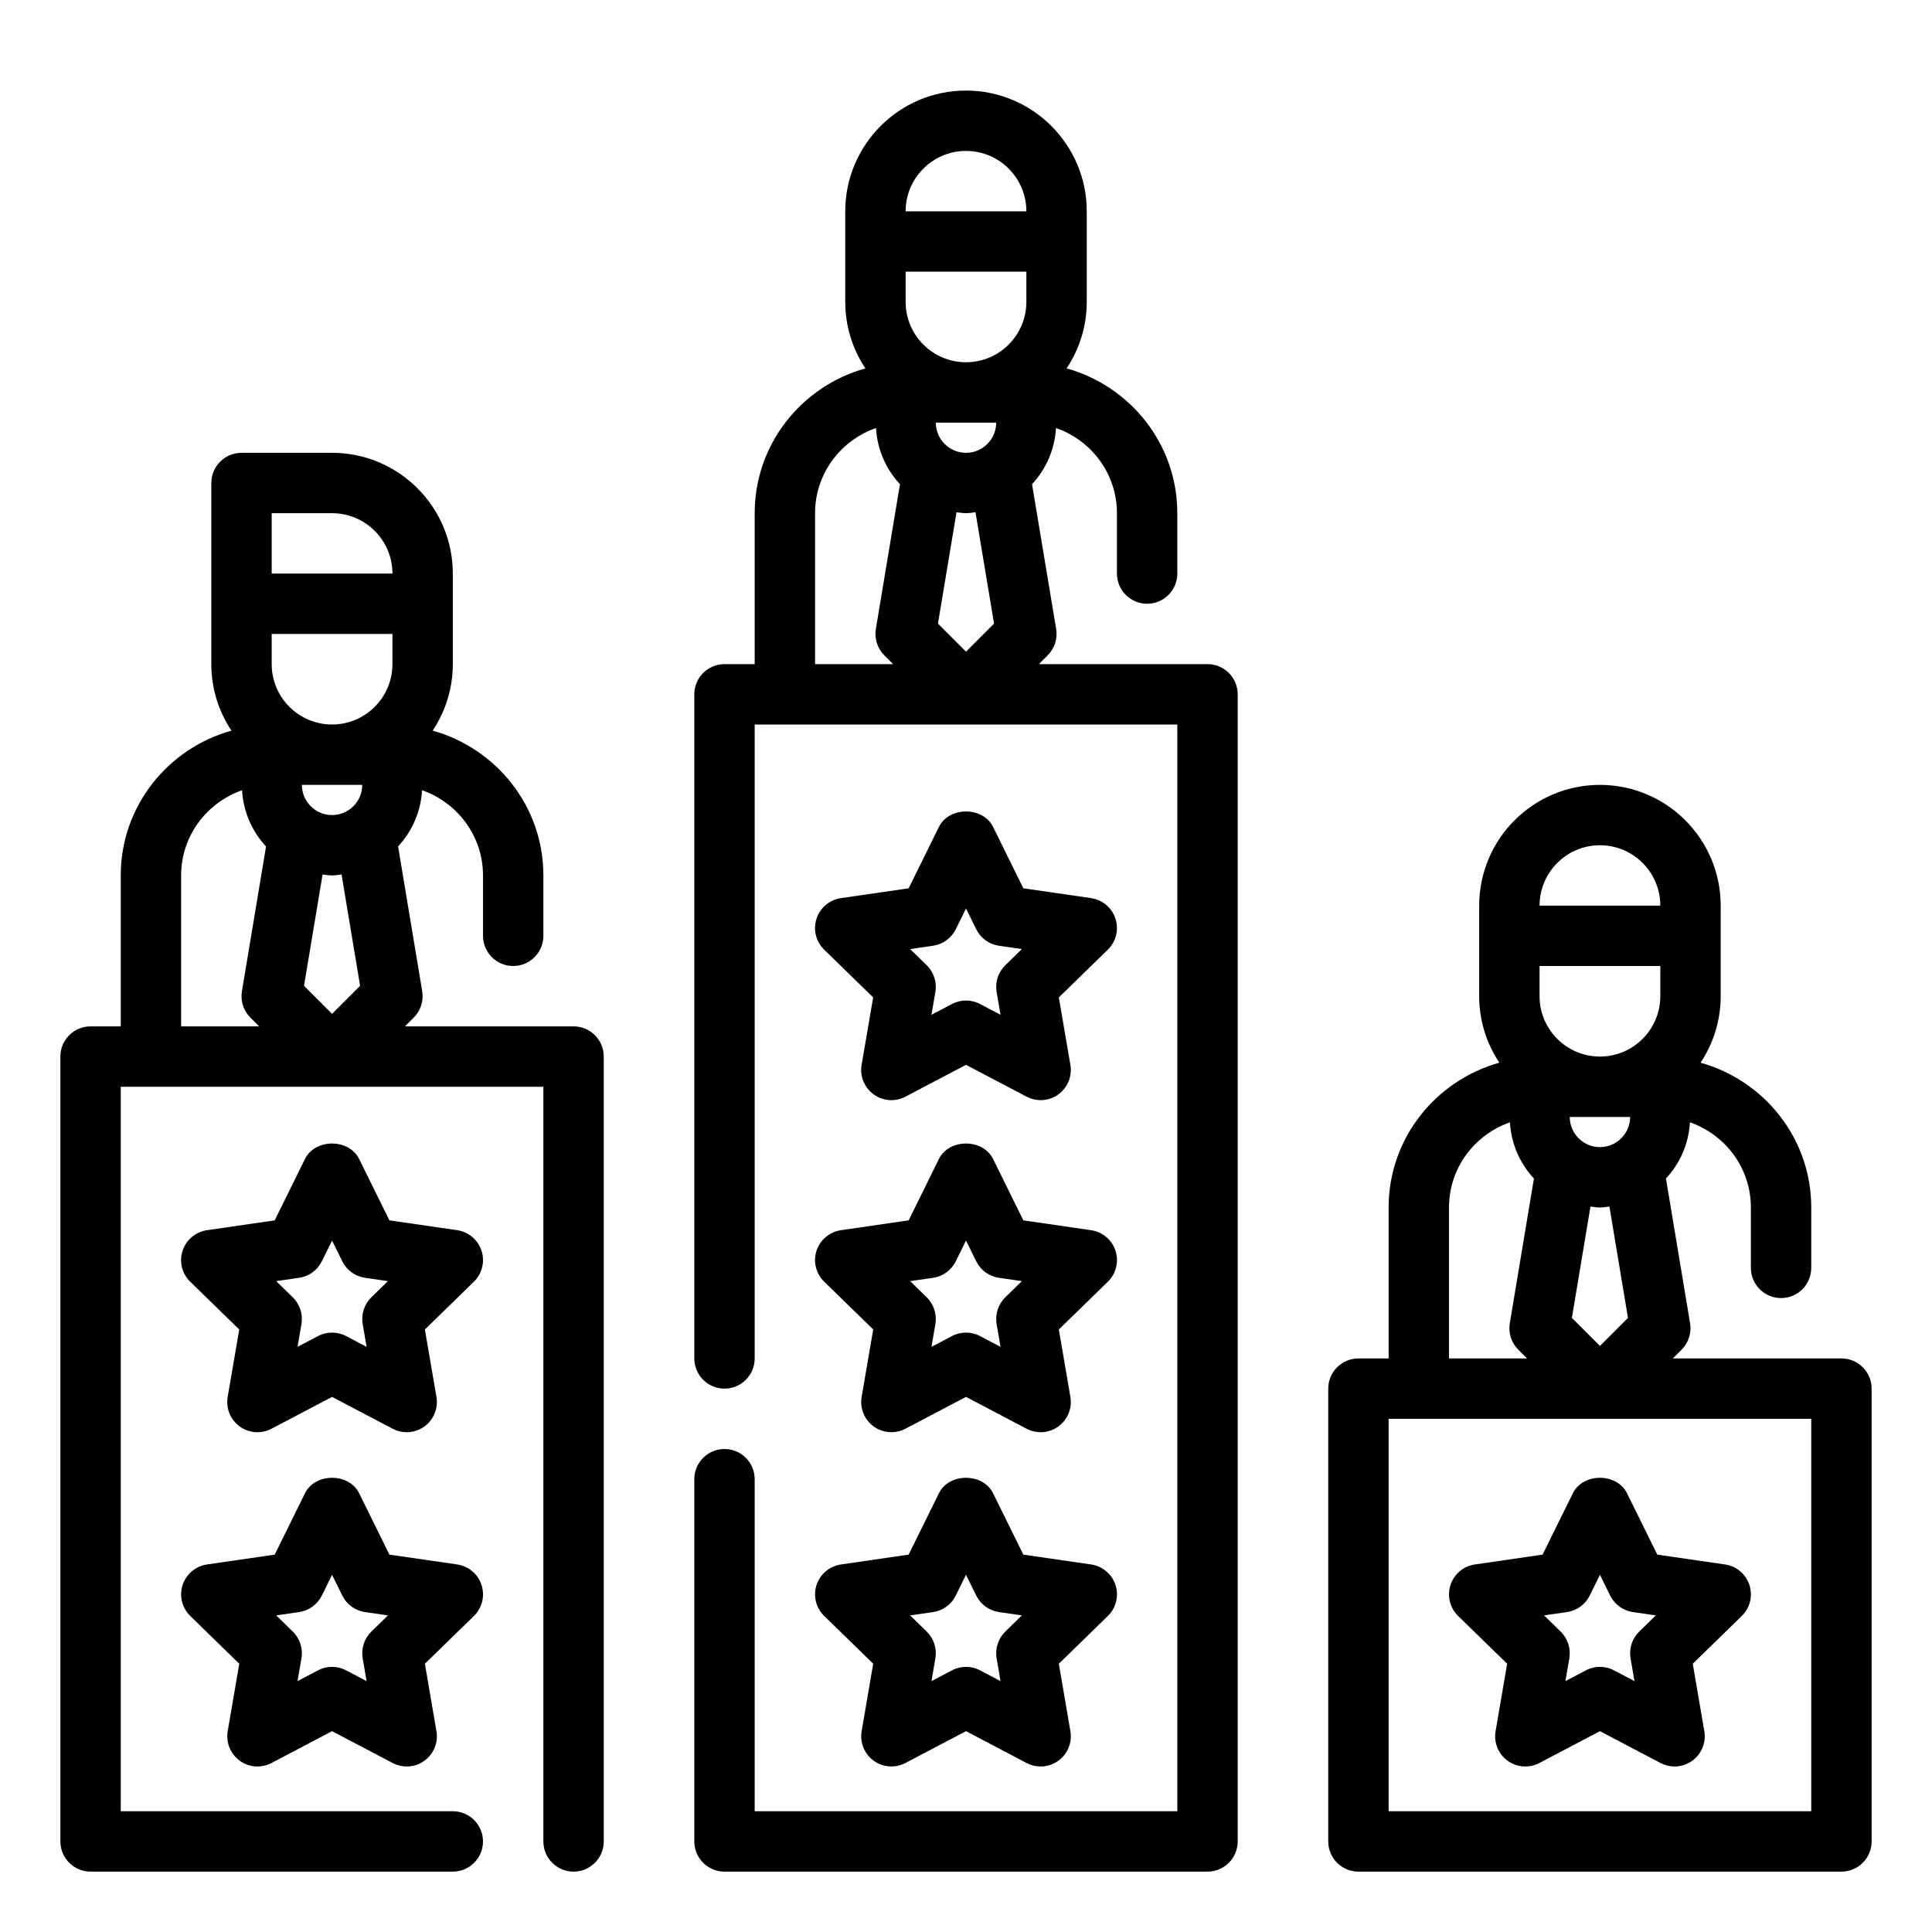 <svg width="64" height="64" viewBox="0 0 64 64" fill="none" xmlns="http://www.w3.org/2000/svg">
<path d="M40 22H34.414L34.707 21.707C34.936 21.478 35.04 21.154 34.986 20.835L34.187 16.039C34.648 15.544 34.939 14.896 34.982 14.178C36.153 14.588 37 15.691 37 17V19C37 19.552 37.448 20 38 20C38.552 20 39 19.552 39 19V17C39 14.708 37.44 12.791 35.333 12.203C35.753 11.571 36 10.814 36 10V7C36 4.794 34.206 3 32 3C29.794 3 28 4.794 28 7V10C28 10.814 28.247 11.571 28.667 12.203C26.56 12.791 25 14.708 25 17V22H24C23.448 22 23 22.448 23 23V45C23 45.552 23.448 46 24 46C24.552 46 25 45.552 25 45V24H39V60H25V49C25 48.448 24.552 48 24 48C23.448 48 23 48.448 23 49V61C23 61.552 23.448 62 24 62H40C40.552 62 41 61.552 41 61V23C41 22.448 40.552 22 40 22ZM30 10V9H34V10C34 11.103 33.103 12 32 12C30.897 12 30 11.103 30 10ZM32.929 20.657L32 21.586L31.071 20.657L31.686 16.969C31.79 16.979 31.892 17 32 17C32.108 17 32.21 16.979 32.314 16.968L32.929 20.657ZM32 15C31.449 15 31 14.551 31 14H33C33 14.551 32.551 15 32 15ZM32 5C33.103 5 34 5.897 34 7H30C30 5.897 30.897 5 32 5ZM27 17C27 15.691 27.847 14.588 29.018 14.179C29.061 14.897 29.351 15.545 29.813 16.04L29.014 20.836C28.961 21.155 29.065 21.479 29.293 21.708L29.586 22H27V17Z" fill="black"/>
<path d="M19 34H13.414L13.707 33.707C13.936 33.478 14.04 33.154 13.986 32.835L13.187 28.039C13.648 27.544 13.939 26.896 13.982 26.178C15.153 26.588 16 27.691 16 29V31C16 31.552 16.448 32 17 32C17.552 32 18 31.552 18 31V29C18 26.708 16.44 24.791 14.333 24.203C14.753 23.571 15 22.814 15 22V19C15 16.794 13.206 15 11 15H8C7.448 15 7 15.448 7 16V22C7 22.814 7.247 23.571 7.667 24.203C5.56 24.791 4 26.708 4 29V34H3C2.448 34 2 34.448 2 35V61C2 61.552 2.448 62 3 62H15C15.552 62 16 61.552 16 61C16 60.448 15.552 60 15 60H4V36H18V61C18 61.552 18.448 62 19 62C19.552 62 20 61.552 20 61V35C20 34.448 19.552 34 19 34ZM9 22V21H13V22C13 23.103 12.103 24 11 24C9.897 24 9 23.103 9 22ZM11.929 32.657L11 33.586L10.071 32.657L10.686 28.969C10.79 28.979 10.892 29 11 29C11.108 29 11.21 28.979 11.314 28.968L11.929 32.657ZM11 27C10.449 27 10 26.551 10 26H12C12 26.551 11.551 27 11 27ZM9 17H11C12.103 17 13 17.897 13 19H9V17ZM6 29C6 27.691 6.847 26.588 8.018 26.179C8.061 26.897 8.351 27.545 8.813 28.04L8.014 32.836C7.961 33.155 8.065 33.479 8.293 33.708L8.586 34H6V29Z" fill="black"/>
<path d="M61 45H55.414L55.707 44.707C55.936 44.478 56.04 44.154 55.986 43.835L55.187 39.039C55.648 38.544 55.939 37.896 55.982 37.178C57.153 37.588 58 38.691 58 40V42C58 42.552 58.448 43 59 43C59.552 43 60 42.552 60 42V40C60 37.708 58.44 35.791 56.333 35.203C56.753 34.571 57 33.814 57 33V30C57 27.794 55.206 26 53 26C50.794 26 49 27.794 49 30V33C49 33.814 49.247 34.571 49.667 35.203C47.56 35.791 46 37.708 46 40V45H45C44.448 45 44 45.448 44 46V61C44 61.552 44.448 62 45 62H61C61.552 62 62 61.552 62 61V46C62 45.448 61.552 45 61 45ZM51 33V32H55V33C55 34.103 54.103 35 53 35C51.897 35 51 34.103 51 33ZM53.929 43.657L53 44.586L52.071 43.657L52.686 39.969C52.79 39.979 52.892 40 53 40C53.108 40 53.21 39.979 53.314 39.968L53.929 43.657ZM53 38C52.449 38 52 37.551 52 37H54C54 37.551 53.551 38 53 38ZM53 28C54.103 28 55 28.897 55 30H51C51 28.897 51.897 28 53 28ZM48 40C48 38.691 48.847 37.588 50.018 37.179C50.061 37.897 50.351 38.545 50.813 39.04L50.014 43.836C49.961 44.155 50.065 44.479 50.293 44.708L50.586 45H48V40ZM60 60H46V47H60V60Z" fill="black"/>
<path d="M27.302 42.457L28.926 44.04L28.543 46.274C28.479 46.649 28.633 47.028 28.941 47.252C29.25 47.477 29.657 47.505 29.994 47.328L32 46.274L34.007 47.329C34.153 47.406 34.313 47.444 34.472 47.444C34.679 47.444 34.886 47.38 35.06 47.253C35.368 47.029 35.522 46.65 35.458 46.275L35.075 44.041L36.699 42.458C36.971 42.192 37.07 41.795 36.952 41.433C36.834 41.071 36.521 40.807 36.144 40.752L33.9 40.426L32.897 38.393C32.56 37.71 31.44 37.71 31.103 38.393L30.1 40.426L27.856 40.752C27.479 40.807 27.166 41.071 27.048 41.433C26.93 41.795 27.029 42.191 27.302 42.457ZM30.908 42.33C31.234 42.283 31.515 42.078 31.661 41.783L32 41.095L32.339 41.782C32.485 42.077 32.766 42.282 33.092 42.329L33.851 42.439L33.302 42.975C33.067 43.204 32.959 43.536 33.014 43.86L33.144 44.616L32.465 44.259C32.32 44.182 32.16 44.144 32 44.144C31.84 44.144 31.68 44.182 31.535 44.259L30.856 44.616L30.986 43.86C31.041 43.536 30.934 43.205 30.698 42.975L30.149 42.439L30.908 42.33Z" fill="black"/>
<path d="M36.951 30.432C36.833 30.07 36.52 29.806 36.143 29.751L33.9 29.426L32.897 27.393C32.56 26.71 31.44 26.71 31.103 27.393L30.1 29.426L27.856 29.752C27.479 29.807 27.166 30.071 27.048 30.433C26.93 30.795 27.028 31.192 27.301 31.458L28.925 33.041L28.542 35.275C28.478 35.65 28.632 36.029 28.94 36.253C29.249 36.478 29.656 36.506 29.993 36.329L32 35.274L34.007 36.329C34.153 36.406 34.313 36.444 34.472 36.444C34.679 36.444 34.886 36.38 35.06 36.253C35.368 36.029 35.522 35.65 35.458 35.275L35.075 33.041L36.699 31.458C36.971 31.191 37.069 30.794 36.951 30.432ZM33.302 31.975C33.067 32.204 32.959 32.536 33.014 32.86L33.144 33.616L32.465 33.259C32.32 33.182 32.16 33.144 32 33.144C31.84 33.144 31.68 33.182 31.535 33.259L30.856 33.616L30.986 32.86C31.041 32.536 30.934 32.205 30.698 31.975L30.149 31.439L30.908 31.329C31.234 31.282 31.515 31.077 31.661 30.782L32 30.095L32.339 30.782C32.485 31.077 32.766 31.282 33.092 31.329L33.851 31.439L33.302 31.975Z" fill="black"/>
<path d="M27.302 53.53L28.926 55.113L28.543 57.347C28.479 57.722 28.633 58.101 28.941 58.325C29.25 58.549 29.657 58.578 29.994 58.401L32 57.347L34.007 58.402C34.153 58.479 34.313 58.517 34.472 58.517C34.679 58.517 34.886 58.453 35.06 58.326C35.368 58.102 35.522 57.723 35.458 57.348L35.075 55.114L36.699 53.531C36.971 53.265 37.07 52.868 36.952 52.506C36.834 52.144 36.521 51.88 36.145 51.825L33.9 51.499L32.897 49.466C32.56 48.783 31.44 48.783 31.103 49.466L30.1 51.499L27.856 51.825C27.48 51.88 27.167 52.144 27.049 52.506C26.931 52.868 27.029 53.265 27.302 53.53ZM30.908 53.402C31.234 53.355 31.515 53.15 31.661 52.855L32 52.168L32.339 52.855C32.485 53.15 32.766 53.355 33.092 53.402L33.851 53.512L33.302 54.048C33.067 54.277 32.959 54.609 33.014 54.933L33.144 55.689L32.465 55.332C32.32 55.255 32.16 55.217 32 55.217C31.84 55.217 31.68 55.255 31.535 55.332L30.856 55.689L30.986 54.933C31.041 54.609 30.934 54.278 30.698 54.048L30.149 53.512L30.908 53.402Z" fill="black"/>
<path d="M52.103 49.466L51.1 51.499L48.856 51.825C48.48 51.88 48.167 52.144 48.049 52.506C47.931 52.868 48.029 53.265 48.302 53.531L49.926 55.114L49.543 57.348C49.479 57.723 49.633 58.102 49.941 58.326C50.25 58.55 50.658 58.579 50.994 58.402L53 57.347L55.007 58.402C55.153 58.479 55.313 58.517 55.472 58.517C55.679 58.517 55.886 58.453 56.06 58.326C56.368 58.102 56.522 57.723 56.458 57.348L56.075 55.114L57.699 53.531C57.971 53.265 58.07 52.868 57.952 52.506C57.834 52.144 57.521 51.88 57.145 51.825L54.9 51.499L53.897 49.466C53.56 48.783 52.44 48.783 52.103 49.466ZM54.092 53.402L54.851 53.512L54.302 54.048C54.067 54.277 53.959 54.609 54.014 54.933L54.144 55.689L53.465 55.332C53.32 55.255 53.16 55.217 53 55.217C52.84 55.217 52.68 55.255 52.535 55.332L51.856 55.689L51.986 54.933C52.041 54.609 51.934 54.278 51.698 54.048L51.149 53.512L51.908 53.402C52.234 53.355 52.515 53.15 52.661 52.855L53 52.168L53.339 52.855C53.485 53.15 53.766 53.355 54.092 53.402Z" fill="black"/>
<path d="M15.951 41.432C15.833 41.07 15.52 40.806 15.143 40.751L12.9 40.426L11.897 38.393C11.56 37.71 10.44 37.71 10.103 38.393L9.1 40.426L6.856 40.752C6.479 40.807 6.166 41.071 6.048 41.433C5.93 41.795 6.028 42.192 6.301 42.458L7.925 44.041L7.542 46.275C7.478 46.65 7.632 47.029 7.94 47.253C8.249 47.478 8.656 47.506 8.993 47.329L11 46.274L13.007 47.329C13.153 47.406 13.313 47.444 13.472 47.444C13.679 47.444 13.886 47.38 14.06 47.253C14.368 47.029 14.522 46.65 14.458 46.275L14.075 44.041L15.699 42.458C15.971 42.191 16.069 41.794 15.951 41.432ZM12.302 42.975C12.067 43.204 11.959 43.536 12.014 43.86L12.144 44.616L11.465 44.259C11.32 44.182 11.16 44.144 11 44.144C10.84 44.144 10.68 44.182 10.535 44.259L9.856 44.616L9.986 43.86C10.041 43.536 9.934 43.205 9.698 42.975L9.149 42.439L9.908 42.329C10.234 42.282 10.515 42.077 10.661 41.782L11 41.095L11.339 41.782C11.485 42.077 11.766 42.282 12.092 42.329L12.851 42.439L12.302 42.975Z" fill="black"/>
<path d="M15.951 52.505C15.833 52.143 15.52 51.879 15.144 51.824L12.9 51.499L11.897 49.466C11.56 48.783 10.44 48.783 10.103 49.466L9.1 51.499L6.856 51.825C6.48 51.88 6.167 52.144 6.049 52.506C5.931 52.868 6.029 53.265 6.302 53.531L7.926 55.114L7.543 57.348C7.479 57.723 7.633 58.102 7.941 58.326C8.25 58.55 8.657 58.579 8.994 58.402L11 57.347L13.007 58.402C13.153 58.479 13.313 58.517 13.472 58.517C13.679 58.517 13.886 58.453 14.06 58.326C14.368 58.102 14.522 57.723 14.458 57.348L14.075 55.114L15.699 53.531C15.971 53.265 16.069 52.868 15.951 52.505ZM12.302 54.048C12.067 54.277 11.959 54.609 12.014 54.933L12.144 55.689L11.465 55.332C11.32 55.255 11.16 55.217 11 55.217C10.84 55.217 10.68 55.255 10.535 55.332L9.856 55.689L9.986 54.933C10.041 54.609 9.934 54.278 9.698 54.048L9.149 53.512L9.908 53.402C10.234 53.355 10.515 53.15 10.661 52.855L11 52.168L11.339 52.855C11.485 53.15 11.766 53.355 12.092 53.402L12.851 53.512L12.302 54.048Z" fill="black"/>
</svg>
